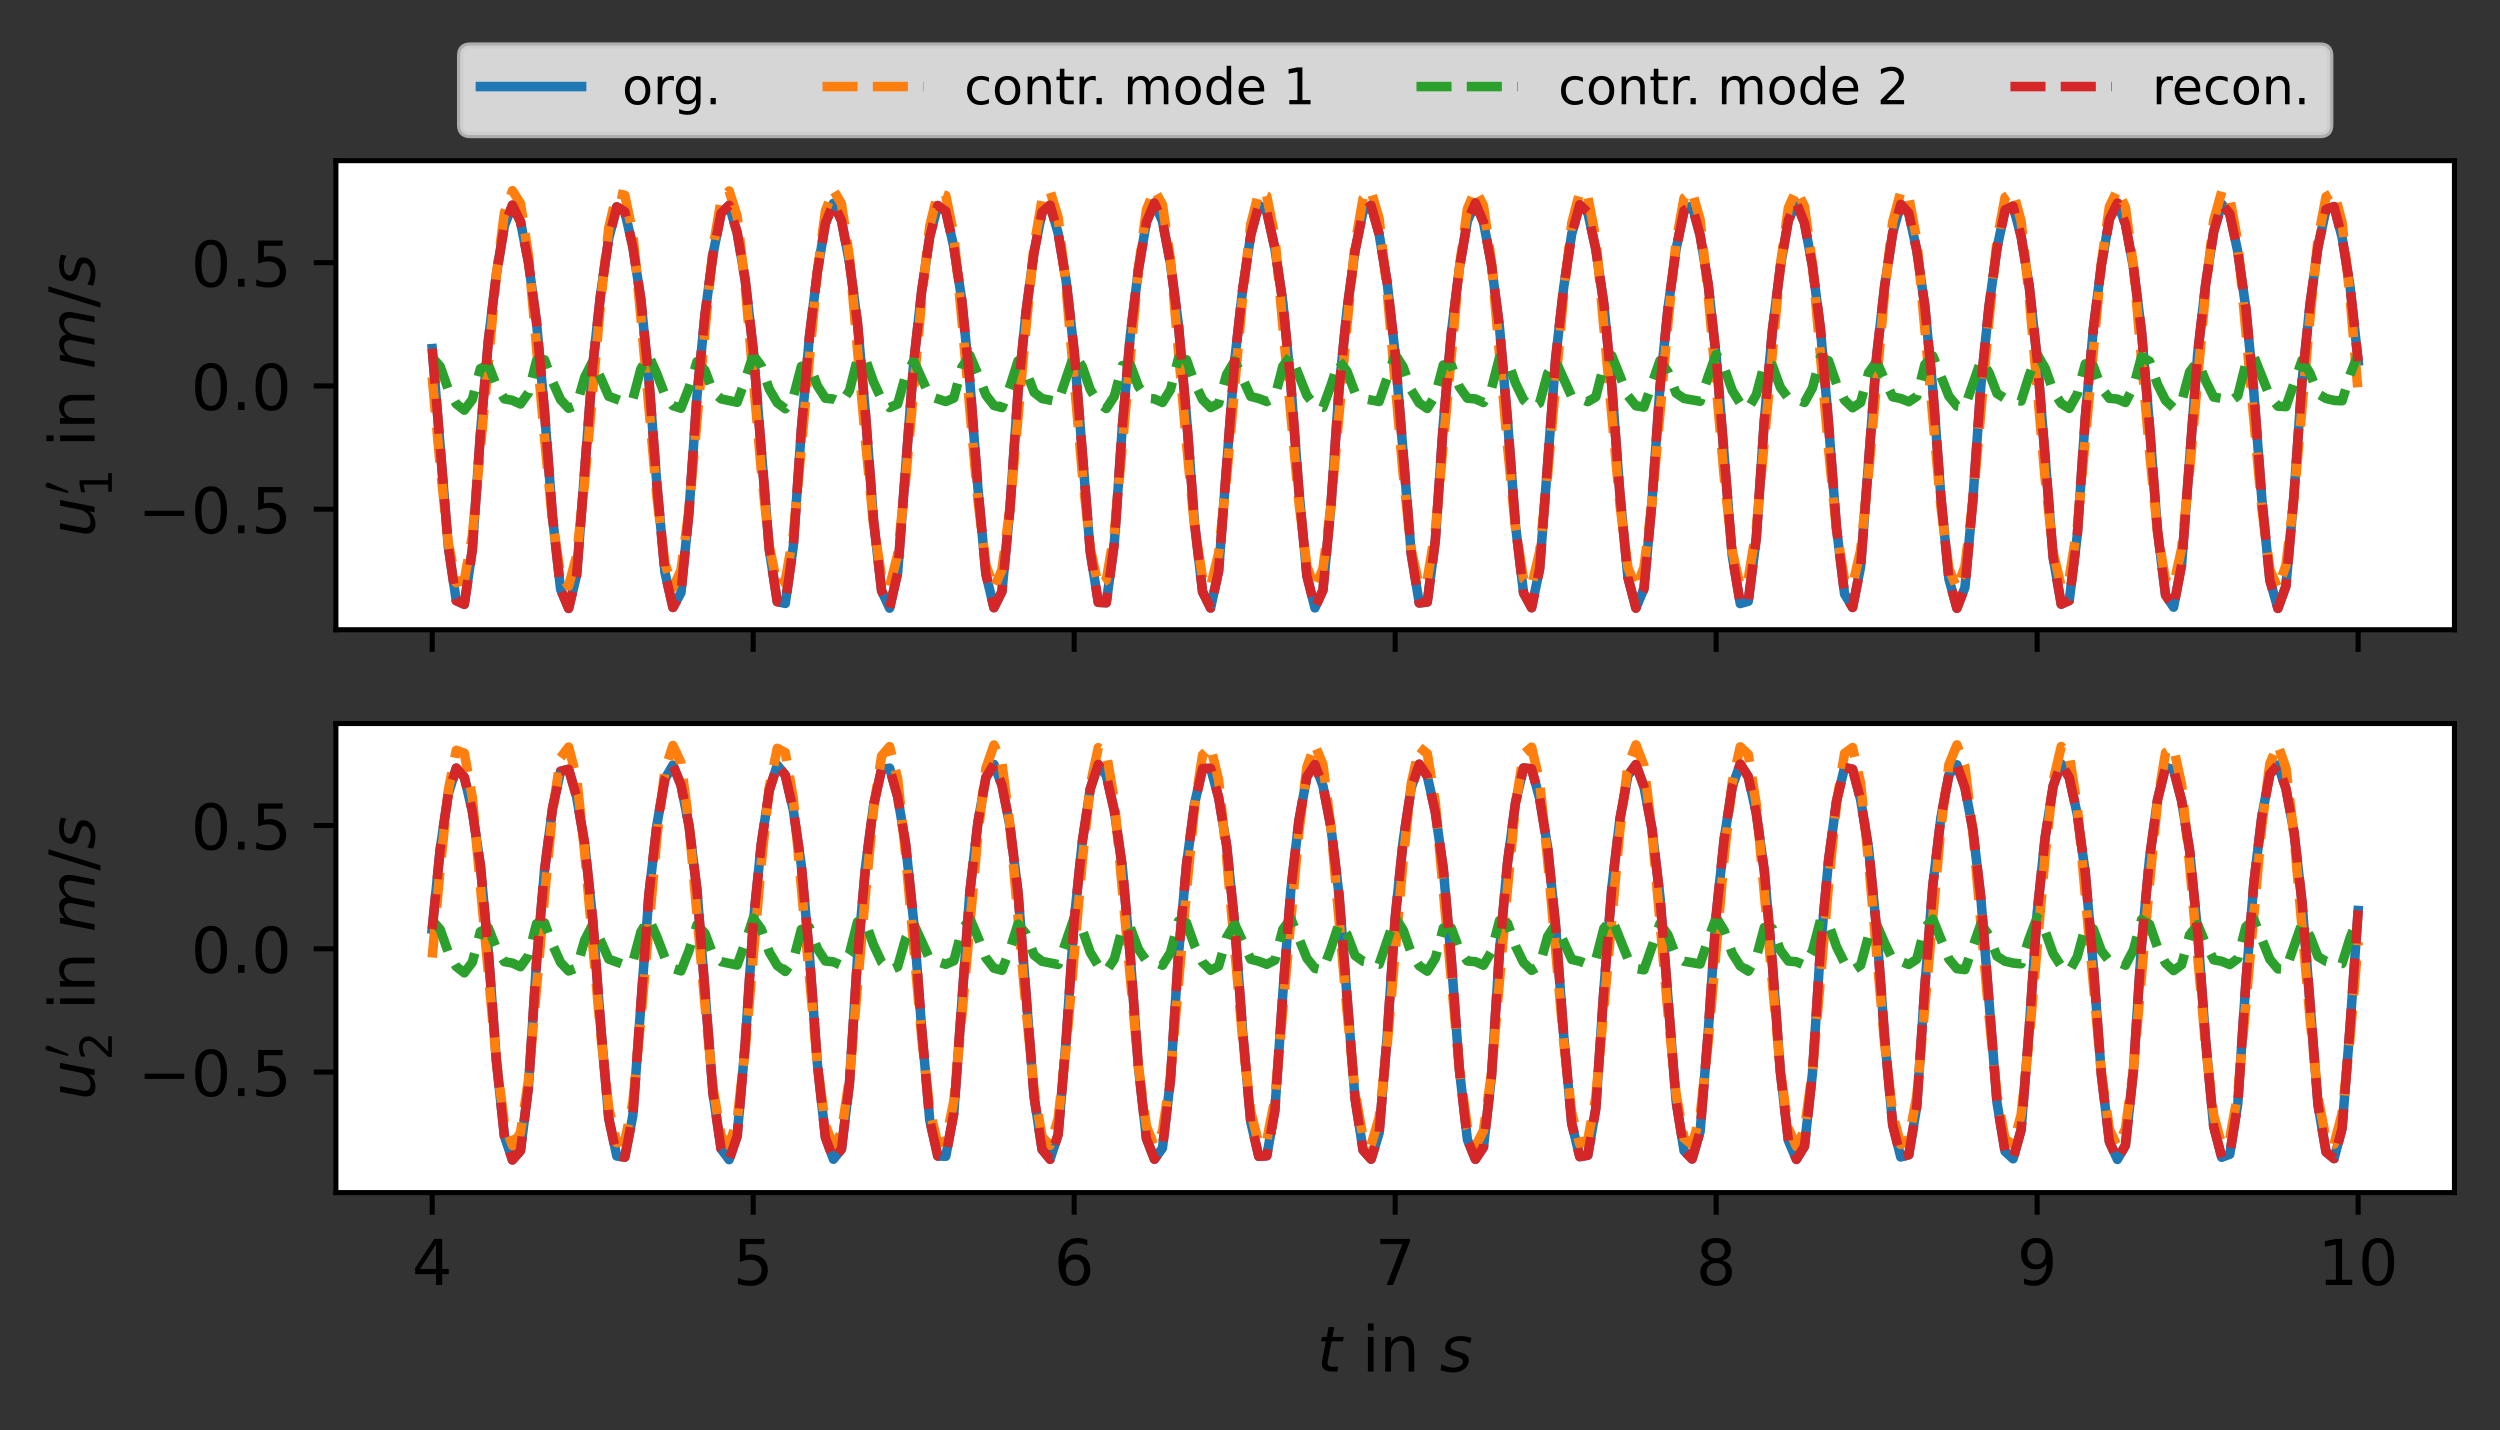 <?xml version="1.0" encoding="utf-8" standalone="no"?>
<!DOCTYPE svg PUBLIC "-//W3C//DTD SVG 1.1//EN"
  "http://www.w3.org/Graphics/SVG/1.1/DTD/svg11.dtd">
<!-- Created with matplotlib (https://matplotlib.org/) -->
<svg height="226.027pt" version="1.1" viewBox="0 0 395.083 226.027" width="395.083pt" xmlns="http://www.w3.org/2000/svg" xmlns:xlink="http://www.w3.org/1999/xlink">
 <rect x="0" y="0" width="395.083" height="226.027" fill="#333333" stroke="none"/>
 <defs>
  <style type="text/css">*{stroke-linecap:butt;stroke-linejoin:round;}</style>
 </defs>
 <g id="figure_1">
  <g id="patch_1">
   <path d="M -0 226.027 
L 395.083 226.027 
L 395.083 -0 
L -0 -0 
z
" style="fill:none;"/>
  </g>
  <g id="axes_1">
   <g id="patch_2">
    <path d="M 53.083 99.518 
L 387.883 99.518 
L 387.883 25.39 
L 53.083 25.39 
z
" style="fill:#ffffff;"/>
   </g>
   <g id="matplotlib.axis_1">
    <g id="xtick_1">
     <g id="line2d_1">
      <defs>
       <path d="M 0 0 
L 0 3.5 
" id="m8f784d7595" style="stroke:#000000;stroke-width:0.8;"/>
      </defs>
      <g>
       <use style="stroke:#000000;stroke-width:0.8;" x="68.301" xlink:href="#m8f784d7595" y="99.518"/>
      </g>
     </g>
    </g>
    <g id="xtick_2">
     <g id="line2d_2">
      <g>
       <use style="stroke:#000000;stroke-width:0.8;" x="119.028" xlink:href="#m8f784d7595" y="99.518"/>
      </g>
     </g>
    </g>
    <g id="xtick_3">
     <g id="line2d_3">
      <g>
       <use style="stroke:#000000;stroke-width:0.8;" x="169.756" xlink:href="#m8f784d7595" y="99.518"/>
      </g>
     </g>
    </g>
    <g id="xtick_4">
     <g id="line2d_4">
      <g>
       <use style="stroke:#000000;stroke-width:0.8;" x="220.483" xlink:href="#m8f784d7595" y="99.518"/>
      </g>
     </g>
    </g>
    <g id="xtick_5">
     <g id="line2d_5">
      <g>
       <use style="stroke:#000000;stroke-width:0.8;" x="271.21" xlink:href="#m8f784d7595" y="99.518"/>
      </g>
     </g>
    </g>
    <g id="xtick_6">
     <g id="line2d_6">
      <g>
       <use style="stroke:#000000;stroke-width:0.8;" x="321.937" xlink:href="#m8f784d7595" y="99.518"/>
      </g>
     </g>
    </g>
    <g id="xtick_7">
     <g id="line2d_7">
      <g>
       <use style="stroke:#000000;stroke-width:0.8;" x="372.665" xlink:href="#m8f784d7595" y="99.518"/>
      </g>
     </g>
    </g>
   </g>
   <g id="matplotlib.axis_2">
    <g id="ytick_1">
     <g id="line2d_8">
      <defs>
       <path d="M 0 0 
L -3.5 0 
" id="m7391a8ac95" style="stroke:#000000;stroke-width:0.8;"/>
      </defs>
      <g>
       <use style="stroke:#000000;stroke-width:0.8;" x="53.083" xlink:href="#m7391a8ac95" y="80.468"/>
      </g>
     </g>
     <g id="text_1">
      <!-- −0.5 -->
      <g transform="translate(21.8 84.268)scale(0.1 -0.1)">
       <defs>
        <path d="M 10.594 35.5 
L 73.188 35.5 
L 73.188 27.203 
L 10.594 27.203 
z
" id="DejaVuSans-8722"/>
        <path d="M 31.781 66.406 
Q 24.172 66.406 20.328 58.906 
Q 16.5 51.422 16.5 36.375 
Q 16.5 21.391 20.328 13.891 
Q 24.172 6.391 31.781 6.391 
Q 39.453 6.391 43.281 13.891 
Q 47.125 21.391 47.125 36.375 
Q 47.125 51.422 43.281 58.906 
Q 39.453 66.406 31.781 66.406 
z
M 31.781 74.219 
Q 44.047 74.219 50.516 64.516 
Q 56.984 54.828 56.984 36.375 
Q 56.984 17.969 50.516 8.266 
Q 44.047 -1.422 31.781 -1.422 
Q 19.531 -1.422 13.062 8.266 
Q 6.594 17.969 6.594 36.375 
Q 6.594 54.828 13.062 64.516 
Q 19.531 74.219 31.781 74.219 
z
" id="DejaVuSans-48"/>
        <path d="M 10.688 12.406 
L 21 12.406 
L 21 0 
L 10.688 0 
z
" id="DejaVuSans-46"/>
        <path d="M 10.797 72.906 
L 49.516 72.906 
L 49.516 64.594 
L 19.828 64.594 
L 19.828 46.734 
Q 21.969 47.469 24.109 47.828 
Q 26.266 48.188 28.422 48.188 
Q 40.625 48.188 47.75 41.5 
Q 54.891 34.812 54.891 23.391 
Q 54.891 11.625 47.562 5.094 
Q 40.234 -1.422 26.906 -1.422 
Q 22.312 -1.422 17.547 -0.641 
Q 12.797 0.141 7.719 1.703 
L 7.719 11.625 
Q 12.109 9.234 16.797 8.062 
Q 21.484 6.891 26.703 6.891 
Q 35.156 6.891 40.078 11.328 
Q 45.016 15.766 45.016 23.391 
Q 45.016 31 40.078 35.438 
Q 35.156 39.891 26.703 39.891 
Q 22.75 39.891 18.812 39.016 
Q 14.891 38.141 10.797 36.281 
z
" id="DejaVuSans-53"/>
       </defs>
       <use xlink:href="#DejaVuSans-8722"/>
       <use x="83.789" xlink:href="#DejaVuSans-48"/>
       <use x="147.412" xlink:href="#DejaVuSans-46"/>
       <use x="179.199" xlink:href="#DejaVuSans-53"/>
      </g>
     </g>
    </g>
    <g id="ytick_2">
     <g id="line2d_9">
      <g>
       <use style="stroke:#000000;stroke-width:0.8;" x="53.083" xlink:href="#m7391a8ac95" y="60.988"/>
      </g>
     </g>
     <g id="text_2">
      <!-- 0.0 -->
      <g transform="translate(30.18 64.787)scale(0.1 -0.1)">
       <use xlink:href="#DejaVuSans-48"/>
       <use x="63.623" xlink:href="#DejaVuSans-46"/>
       <use x="95.41" xlink:href="#DejaVuSans-48"/>
      </g>
     </g>
    </g>
    <g id="ytick_3">
     <g id="line2d_10">
      <g>
       <use style="stroke:#000000;stroke-width:0.8;" x="53.083" xlink:href="#m7391a8ac95" y="41.508"/>
      </g>
     </g>
     <g id="text_3">
      <!-- 0.5 -->
      <g transform="translate(30.18 45.307)scale(0.1 -0.1)">
       <use xlink:href="#DejaVuSans-48"/>
       <use x="63.623" xlink:href="#DejaVuSans-46"/>
       <use x="95.41" xlink:href="#DejaVuSans-53"/>
      </g>
     </g>
    </g>
    <g id="text_4">
     <!-- $u_1^\prime$ in $m/s$ -->
     <g transform="translate(15 84.904)rotate(-90)scale(0.1 -0.1)">
      <defs>
       <path d="M 6.688 21.688 
L 13.094 54.688 
L 22.125 54.688 
L 15.719 22.016 
Q 15.234 19.625 15.016 17.922 
Q 14.797 16.219 14.797 15.094 
Q 14.797 10.938 17.328 8.656 
Q 19.875 6.391 24.516 6.391 
Q 31.734 6.391 37 11.266 
Q 42.281 16.156 43.891 24.422 
L 49.906 54.688 
L 58.891 54.688 
L 48.297 0 
L 39.312 0 
L 41.109 8.594 
Q 37.312 3.812 32.062 1.188 
Q 26.812 -1.422 20.906 -1.422 
Q 13.719 -1.422 9.719 2.516 
Q 5.719 6.453 5.719 13.484 
Q 5.719 14.938 5.953 17.141 
Q 6.203 19.344 6.688 21.688 
z
" id="DejaVuSans-Oblique-117"/>
       <path d="M 3.516 5.422 
Q 2.875 5.609 2.875 6.391 
L 15.094 51.812 
Q 15.672 53.656 17.078 54.781 
Q 18.5 55.906 20.312 55.906 
Q 22.656 55.906 24.438 54.359 
Q 26.219 52.828 26.219 50.484 
Q 26.219 49.469 25.688 48.188 
L 7.625 4.984 
Q 7.281 4.297 6.688 4.297 
Q 6.156 4.297 5 4.781 
Q 3.859 5.281 3.516 5.422 
z
" id="Cmsy10-48"/>
       <path d="M 12.406 8.297 
L 28.516 8.297 
L 28.516 63.922 
L 10.984 60.406 
L 10.984 69.391 
L 28.422 72.906 
L 38.281 72.906 
L 38.281 8.297 
L 54.391 8.297 
L 54.391 0 
L 12.406 0 
z
" id="DejaVuSans-49"/>
       <path id="DejaVuSans-32"/>
       <path d="M 9.422 54.688 
L 18.406 54.688 
L 18.406 0 
L 9.422 0 
z
M 9.422 75.984 
L 18.406 75.984 
L 18.406 64.594 
L 9.422 64.594 
z
" id="DejaVuSans-105"/>
       <path d="M 54.891 33.016 
L 54.891 0 
L 45.906 0 
L 45.906 32.719 
Q 45.906 40.484 42.875 44.328 
Q 39.844 48.188 33.797 48.188 
Q 26.516 48.188 22.312 43.547 
Q 18.109 38.922 18.109 30.906 
L 18.109 0 
L 9.078 0 
L 9.078 54.688 
L 18.109 54.688 
L 18.109 46.188 
Q 21.344 51.125 25.703 53.562 
Q 30.078 56 35.797 56 
Q 45.219 56 50.047 50.172 
Q 54.891 44.344 54.891 33.016 
z
" id="DejaVuSans-110"/>
       <path d="M 89.797 33.016 
L 83.406 0 
L 74.422 0 
L 80.719 32.719 
Q 81.109 34.812 81.297 36.328 
Q 81.5 37.844 81.5 38.922 
Q 81.5 43.312 79.047 45.75 
Q 76.609 48.188 72.219 48.188 
Q 65.672 48.188 60.547 43.281 
Q 55.422 38.375 53.906 30.516 
L 47.906 0 
L 38.922 0 
L 45.312 32.719 
Q 45.703 34.516 45.891 36.047 
Q 46.094 37.594 46.094 38.812 
Q 46.094 43.266 43.656 45.719 
Q 41.219 48.188 36.922 48.188 
Q 30.281 48.188 25.141 43.281 
Q 20.016 38.375 18.5 30.516 
L 12.5 0 
L 3.516 0 
L 14.203 54.688 
L 23.188 54.688 
L 21.484 46.188 
Q 25.141 50.984 30.047 53.484 
Q 34.969 56 40.578 56 
Q 46.531 56 50.359 52.875 
Q 54.203 49.75 54.984 44.188 
Q 59.078 49.953 64.469 52.969 
Q 69.875 56 75.875 56 
Q 82.906 56 86.734 51.953 
Q 90.578 47.906 90.578 40.484 
Q 90.578 38.875 90.375 36.938 
Q 90.188 35.016 89.797 33.016 
z
" id="DejaVuSans-Oblique-109"/>
       <path d="M 25.391 72.906 
L 33.688 72.906 
L 8.297 -9.281 
L 0 -9.281 
z
" id="DejaVuSans-47"/>
       <path d="M 50 53.078 
L 48.297 44.578 
Q 44.734 46.531 40.766 47.5 
Q 36.812 48.484 32.625 48.484 
Q 25.531 48.484 21.453 46.062 
Q 17.391 43.656 17.391 39.5 
Q 17.391 34.672 26.859 32.078 
Q 27.594 31.891 27.938 31.781 
L 30.812 30.906 
Q 39.797 28.422 42.797 25.688 
Q 45.797 22.953 45.797 18.219 
Q 45.797 9.516 38.891 4.047 
Q 31.984 -1.422 20.797 -1.422 
Q 16.453 -1.422 11.672 -0.578 
Q 6.891 0.25 1.125 2 
L 2.875 11.281 
Q 7.812 8.734 12.594 7.422 
Q 17.391 6.109 21.781 6.109 
Q 28.375 6.109 32.5 8.938 
Q 36.625 11.766 36.625 16.109 
Q 36.625 20.797 25.781 23.688 
L 24.859 23.922 
L 21.781 24.703 
Q 14.938 26.516 11.766 29.469 
Q 8.594 32.422 8.594 37.016 
Q 8.594 45.75 15.156 50.875 
Q 21.734 56 33.016 56 
Q 37.453 56 41.672 55.266 
Q 45.906 54.547 50 53.078 
z
" id="DejaVuSans-Oblique-115"/>
      </defs>
      <use transform="translate(0 0.584)" xlink:href="#DejaVuSans-Oblique-117"/>
      <use transform="translate(67.845 38.866)scale(0.7)" xlink:href="#Cmsy10-48"/>
      <use transform="translate(63.379 -26.759)scale(0.7)" xlink:href="#DejaVuSans-49"/>
      <use transform="translate(110.649 0.584)" xlink:href="#DejaVuSans-32"/>
      <use transform="translate(142.437 0.584)" xlink:href="#DejaVuSans-105"/>
      <use transform="translate(170.22 0.584)" xlink:href="#DejaVuSans-110"/>
      <use transform="translate(233.599 0.584)" xlink:href="#DejaVuSans-32"/>
      <use transform="translate(265.386 0.584)" xlink:href="#DejaVuSans-Oblique-109"/>
      <use transform="translate(362.798 0.584)" xlink:href="#DejaVuSans-47"/>
      <use transform="translate(396.489 0.584)" xlink:href="#DejaVuSans-Oblique-115"/>
     </g>
    </g>
   </g>
   <g id="line2d_11">
    <path clip-path="url(#p8823ece78e)" d="M 68.301 55.088 
L 70.837 86.307 
L 72.106 94.931 
L 73.374 95.499 
L 74.642 86.844 
L 75.91 68.694 
L 77.178 53.82 
L 78.446 43.325 
L 79.715 35.664 
L 80.983 32.415 
L 82.251 35.011 
L 83.519 41.501 
L 84.787 50.935 
L 86.056 65.124 
L 87.324 81.794 
L 88.592 93.131 
L 89.86 96.148 
L 91.128 90.872 
L 93.665 57.847 
L 94.933 46.32 
L 96.201 37.681 
L 97.469 32.691 
L 98.737 33.438 
L 100.006 38.979 
L 101.274 47.34 
L 102.542 59.934 
L 103.81 76.608 
L 105.078 90.433 
L 106.346 95.994 
L 107.615 93.675 
L 108.883 80.883 
L 110.151 62.49 
L 111.419 49.631 
L 112.687 40.127 
L 113.956 33.686 
L 115.224 32.452 
L 116.492 36.755 
L 117.76 44.223 
L 119.028 55.23 
L 121.565 86.793 
L 122.833 95.081 
L 124.101 95.365 
L 125.369 86.308 
L 126.637 67.933 
L 127.906 53.287 
L 129.174 42.902 
L 130.442 35.289 
L 131.71 32.125 
L 132.978 34.857 
L 134.246 41.48 
L 135.515 51.095 
L 136.783 65.539 
L 138.051 82.276 
L 139.319 93.354 
L 140.587 96.108 
L 141.856 90.528 
L 144.392 57.359 
L 145.66 45.954 
L 146.928 37.38 
L 148.196 32.484 
L 149.465 33.373 
L 150.733 39.029 
L 152.001 47.514 
L 153.269 60.304 
L 154.537 77.088 
L 155.806 90.727 
L 157.074 96.032 
L 158.342 93.466 
L 159.61 80.324 
L 160.878 61.994 
L 162.146 49.283 
L 163.415 39.852 
L 164.683 33.501 
L 165.951 32.414 
L 167.219 36.84 
L 168.487 44.4 
L 169.756 55.561 
L 172.292 87.154 
L 173.56 95.191 
L 174.828 95.253 
L 176.096 85.874 
L 177.365 67.401 
L 178.633 52.933 
L 179.901 42.629 
L 181.169 35.097 
L 182.437 32.075 
L 183.706 34.949 
L 184.974 41.655 
L 186.242 51.39 
L 187.51 65.986 
L 188.778 82.693 
L 190.046 93.537 
L 191.315 96.078 
L 192.583 90.219 
L 195.119 56.98 
L 196.387 45.673 
L 197.656 37.171 
L 198.924 32.403 
L 200.192 33.449 
L 201.46 39.198 
L 202.728 47.774 
L 203.996 60.715 
L 205.265 77.542 
L 206.533 90.988 
L 207.801 96.066 
L 209.069 93.264 
L 210.337 79.811 
L 211.606 61.569 
L 212.874 48.985 
L 214.142 39.624 
L 215.41 33.38 
L 216.678 32.455 
L 217.946 36.997 
L 219.215 44.632 
L 220.483 55.928 
L 223.019 87.49 
L 224.287 95.291 
L 225.556 95.141 
L 226.824 85.449 
L 228.092 66.913 
L 229.36 52.61 
L 230.628 42.383 
L 231.896 34.939 
L 233.165 32.069 
L 234.433 35.084 
L 235.701 41.864 
L 236.969 51.71 
L 238.237 66.439 
L 239.506 83.096 
L 240.774 93.708 
L 242.042 96.042 
L 243.31 89.907 
L 245.846 56.622 
L 247.115 45.407 
L 248.383 36.98 
L 249.651 32.346 
L 250.919 33.551 
L 252.187 39.389 
L 253.456 48.052 
L 254.724 61.136 
L 255.992 77.991 
L 257.26 91.236 
L 258.528 96.097 
L 259.796 93.058 
L 261.065 79.301 
L 262.333 61.159 
L 263.601 48.697 
L 264.869 39.406 
L 266.137 33.274 
L 267.406 32.513 
L 268.674 37.167 
L 269.942 44.875 
L 271.21 56.304 
L 273.746 87.817 
L 275.015 95.384 
L 276.283 95.026 
L 277.551 85.021 
L 278.819 66.436 
L 280.087 52.294 
L 281.356 42.142 
L 282.624 34.788 
L 283.892 32.075 
L 285.16 35.229 
L 286.428 42.082 
L 287.696 52.038 
L 288.965 66.896 
L 290.233 83.492 
L 291.501 93.872 
L 292.769 95.998 
L 294.037 89.586 
L 296.574 56.271 
L 297.842 45.146 
L 299.11 36.794 
L 300.378 32.297 
L 301.646 33.66 
L 302.915 39.584 
L 304.183 48.336 
L 305.451 61.56 
L 306.719 78.435 
L 307.987 91.477 
L 309.256 96.122 
L 310.524 92.844 
L 311.792 78.789 
L 313.06 60.757 
L 314.328 48.413 
L 315.596 39.192 
L 316.865 33.173 
L 318.133 32.577 
L 319.401 37.341 
L 320.669 45.123 
L 321.937 56.684 
L 324.474 88.137 
L 325.742 95.473 
L 327.01 94.903 
L 328.278 84.584 
L 329.546 65.965 
L 330.815 51.982 
L 332.083 41.904 
L 333.351 34.642 
L 334.619 32.086 
L 335.887 35.377 
L 337.156 42.301 
L 338.424 52.37 
L 339.692 67.354 
L 340.96 83.883 
L 342.228 94.031 
L 343.496 95.952 
L 344.765 89.258 
L 347.301 55.924 
L 348.569 44.886 
L 349.837 36.611 
L 351.106 32.253 
L 352.374 33.774 
L 353.642 39.781 
L 354.91 48.623 
L 356.178 61.988 
L 357.446 78.877 
L 358.715 91.712 
L 359.983 96.141 
L 361.251 92.622 
L 362.519 78.273 
L 363.787 60.36 
L 365.056 48.13 
L 366.324 38.98 
L 367.592 33.076 
L 368.86 32.646 
L 370.128 37.518 
L 371.396 45.374 
L 372.665 57.068 
L 372.665 57.068 
" style="fill:none;stroke:#1f77b4;stroke-linecap:square;stroke-width:1.5;"/>
   </g>
   <g id="line2d_12">
    <path clip-path="url(#p8823ece78e)" d="M 68.301 59.618 
L 69.569 73.658 
L 70.837 85.764 
L 72.106 92.1 
L 73.374 91.662 
L 74.642 84.699 
L 77.178 57.146 
L 78.446 43.381 
L 79.715 33.613 
L 80.983 30.135 
L 82.251 32.153 
L 83.519 40.431 
L 86.056 69.25 
L 87.324 82.438 
L 88.592 90.955 
L 89.86 92.614 
L 91.128 87.811 
L 92.396 76.121 
L 94.933 47.581 
L 96.201 36.035 
L 97.469 30.581 
L 98.737 30.863 
L 100.006 36.88 
L 101.274 50.022 
L 103.81 78.525 
L 105.078 89.006 
L 106.346 92.864 
L 107.615 90.147 
L 108.883 80.598 
L 111.419 52.079 
L 112.687 39.166 
L 113.956 31.637 
L 115.224 30.174 
L 116.492 34.164 
L 117.76 45.145 
L 120.296 74.227 
L 121.565 86.289 
L 122.833 92.412 
L 124.101 91.755 
L 125.369 84.509 
L 129.174 42.924 
L 130.442 33.343 
L 131.71 30.046 
L 132.978 32.204 
L 134.246 40.738 
L 136.783 69.721 
L 138.051 82.887 
L 139.319 91.226 
L 140.587 92.681 
L 141.856 87.661 
L 143.124 75.741 
L 145.66 47.155 
L 146.928 35.743 
L 148.196 30.479 
L 149.465 30.9 
L 150.733 37.112 
L 152.001 50.459 
L 154.537 78.942 
L 155.806 89.281 
L 157.074 92.94 
L 158.342 90.035 
L 159.61 80.259 
L 162.146 51.671 
L 163.415 38.842 
L 164.683 31.501 
L 165.951 30.186 
L 167.219 34.337 
L 168.487 45.543 
L 171.024 74.629 
L 172.292 86.588 
L 173.56 92.519 
L 174.828 91.681 
L 176.096 84.229 
L 179.901 42.57 
L 181.169 33.16 
L 182.437 30.024 
L 183.706 32.327 
L 184.974 41.072 
L 187.51 70.116 
L 188.778 83.218 
L 190.046 91.377 
L 191.315 92.651 
L 192.583 87.444 
L 193.851 75.351 
L 196.387 46.78 
L 197.656 35.507 
L 198.924 30.415 
L 200.192 30.977 
L 201.46 37.376 
L 203.996 65.528 
L 205.265 79.299 
L 206.533 89.485 
L 207.801 92.955 
L 209.069 89.875 
L 210.337 79.903 
L 212.874 51.285 
L 214.142 38.553 
L 215.41 31.388 
L 216.678 30.216 
L 217.946 34.533 
L 219.215 45.941 
L 221.751 75.003 
L 223.019 86.847 
L 224.287 92.587 
L 225.556 91.576 
L 226.824 83.928 
L 230.628 42.236 
L 231.896 32.994 
L 233.165 30.014 
L 234.433 32.465 
L 235.701 41.416 
L 238.237 70.498 
L 239.506 83.525 
L 240.774 91.504 
L 242.042 92.599 
L 243.31 87.209 
L 244.578 74.961 
L 247.115 46.415 
L 248.383 35.283 
L 249.651 30.36 
L 250.919 31.066 
L 252.187 37.65 
L 255.992 79.643 
L 257.26 89.674 
L 258.528 92.958 
L 259.796 89.703 
L 261.065 79.54 
L 263.601 50.903 
L 264.869 38.273 
L 266.137 31.284 
L 267.406 30.258 
L 268.674 34.738 
L 269.942 46.342 
L 272.478 75.371 
L 273.746 87.095 
L 275.015 92.645 
L 276.283 91.462 
L 277.551 83.621 
L 281.356 41.908 
L 282.624 32.835 
L 283.892 30.009 
L 285.16 32.61 
L 286.428 41.767 
L 288.965 70.877 
L 290.233 83.825 
L 291.501 91.623 
L 292.769 92.539 
L 294.037 86.966 
L 295.306 74.569 
L 297.842 46.053 
L 299.11 35.066 
L 300.378 30.309 
L 301.646 31.158 
L 302.915 37.93 
L 306.719 79.984 
L 307.987 89.855 
L 309.256 92.954 
L 310.524 89.526 
L 311.792 79.174 
L 314.328 50.522 
L 315.596 37.999 
L 316.865 31.184 
L 318.133 30.304 
L 319.401 34.948 
L 320.669 46.745 
L 323.206 75.737 
L 324.474 87.337 
L 325.742 92.698 
L 327.01 91.343 
L 328.278 83.308 
L 332.083 41.585 
L 333.351 32.68 
L 334.619 30.009 
L 335.887 32.759 
L 337.156 42.122 
L 339.692 71.256 
L 340.96 84.121 
L 342.228 91.736 
L 343.496 92.475 
L 344.765 86.719 
L 346.033 74.175 
L 348.569 45.693 
L 349.837 34.854 
L 351.106 30.263 
L 352.374 31.255 
L 353.642 38.216 
L 357.446 80.321 
L 358.715 90.031 
L 359.983 92.944 
L 361.251 89.342 
L 362.519 78.805 
L 365.056 50.143 
L 366.324 37.729 
L 367.592 31.088 
L 368.86 30.353 
L 370.128 35.164 
L 371.396 47.15 
L 372.665 62.07 
L 372.665 62.07 
" style="fill:none;stroke:#ff7f0e;stroke-dasharray:5.55,2.4;stroke-dashoffset:0;stroke-width:1.5;"/>
   </g>
   <g id="line2d_13">
    <path clip-path="url(#p8823ece78e)" d="M 68.301 56.458 
L 69.569 57.92 
L 70.837 61.531 
L 72.106 63.819 
L 73.374 64.824 
L 74.642 63.134 
L 75.91 58.26 
L 77.178 57.661 
L 78.446 60.932 
L 79.715 63.039 
L 80.983 63.268 
L 82.251 63.846 
L 83.519 62.058 
L 84.787 56.993 
L 86.056 56.862 
L 87.324 60.345 
L 88.592 63.164 
L 89.86 64.523 
L 91.128 64.049 
L 92.396 59.613 
L 93.665 57.105 
L 94.933 59.727 
L 96.201 62.633 
L 98.737 63.563 
L 100.006 63.087 
L 101.274 58.306 
L 102.542 56.206 
L 103.81 59.071 
L 105.078 62.415 
L 106.346 64.118 
L 107.615 64.516 
L 108.883 61.274 
L 110.151 57.144 
L 111.419 58.54 
L 112.687 61.949 
L 113.956 63.037 
L 116.492 63.579 
L 117.76 60.066 
L 119.028 56.097 
L 120.296 57.834 
L 121.565 61.492 
L 122.833 63.656 
L 124.101 64.597 
L 125.369 62.787 
L 126.637 57.907 
L 127.906 57.577 
L 129.174 60.966 
L 130.442 62.934 
L 131.71 63.066 
L 132.978 63.641 
L 134.246 61.731 
L 135.515 56.694 
L 136.783 56.806 
L 138.051 60.377 
L 139.319 63.116 
L 140.587 64.414 
L 141.856 63.855 
L 143.124 59.327 
L 144.392 57.023 
L 146.928 62.625 
L 149.465 63.461 
L 150.733 62.905 
L 152.001 58.043 
L 153.269 56.153 
L 154.537 59.134 
L 155.806 62.435 
L 157.074 64.08 
L 158.342 64.419 
L 159.61 61.053 
L 160.878 57.043 
L 162.146 58.6 
L 163.415 61.997 
L 164.683 62.989 
L 167.219 63.491 
L 169.756 56.023 
L 171.024 57.901 
L 172.292 61.554 
L 173.56 63.66 
L 174.828 64.56 
L 176.096 62.633 
L 177.365 57.77 
L 178.633 57.619 
L 179.901 61.047 
L 181.169 62.925 
L 182.437 63.039 
L 183.706 63.61 
L 184.974 61.571 
L 186.242 56.578 
L 187.51 56.858 
L 188.778 60.464 
L 190.046 63.148 
L 191.315 64.415 
L 192.583 63.764 
L 193.851 59.166 
L 195.119 57.032 
L 197.656 62.652 
L 198.924 62.976 
L 200.192 63.46 
L 201.46 62.81 
L 202.728 57.885 
L 203.996 56.175 
L 206.533 62.49 
L 207.801 64.098 
L 209.069 64.377 
L 210.337 60.896 
L 211.606 57.004 
L 212.874 58.688 
L 214.142 62.059 
L 215.41 62.98 
L 217.946 63.452 
L 220.483 56 
L 221.751 57.994 
L 223.019 61.631 
L 224.287 63.692 
L 225.556 64.554 
L 226.824 62.509 
L 228.092 57.675 
L 229.36 57.684 
L 230.628 61.135 
L 231.896 62.933 
L 233.165 63.043 
L 234.433 63.607 
L 235.701 61.436 
L 236.969 56.496 
L 238.237 56.929 
L 239.506 60.559 
L 240.774 63.192 
L 242.042 64.431 
L 243.31 63.686 
L 244.578 59.027 
L 245.846 57.059 
L 248.383 62.685 
L 249.651 62.974 
L 250.919 63.473 
L 252.187 62.727 
L 253.456 57.748 
L 254.724 56.212 
L 257.26 62.55 
L 258.528 64.127 
L 259.796 64.343 
L 262.333 56.979 
L 263.601 58.782 
L 264.869 62.121 
L 266.137 62.978 
L 268.674 63.418 
L 269.942 59.522 
L 271.21 55.99 
L 272.478 58.092 
L 273.746 61.711 
L 275.015 63.727 
L 276.283 64.552 
L 277.551 62.388 
L 278.819 57.59 
L 280.087 57.755 
L 281.356 61.222 
L 282.624 62.942 
L 283.892 63.054 
L 285.16 63.607 
L 286.428 61.303 
L 287.696 56.425 
L 288.965 57.006 
L 290.233 60.655 
L 291.501 63.237 
L 292.769 64.448 
L 294.037 63.607 
L 295.306 58.894 
L 296.574 57.092 
L 297.842 60.081 
L 299.11 62.716 
L 300.378 62.976 
L 301.646 63.49 
L 302.915 62.642 
L 304.183 57.618 
L 305.451 56.255 
L 307.987 62.61 
L 309.256 64.156 
L 310.524 64.307 
L 313.06 56.961 
L 314.328 58.878 
L 315.596 62.181 
L 316.865 62.977 
L 318.133 63.26 
L 319.401 63.381 
L 320.669 59.366 
L 321.937 55.986 
L 323.206 58.192 
L 324.474 61.788 
L 325.742 63.763 
L 327.01 64.548 
L 328.278 62.264 
L 329.546 57.511 
L 330.815 57.828 
L 332.083 61.308 
L 333.351 62.95 
L 334.619 63.065 
L 335.887 63.606 
L 337.156 61.167 
L 338.424 56.36 
L 339.692 57.086 
L 340.96 60.75 
L 342.228 63.282 
L 343.496 64.465 
L 344.765 63.526 
L 346.033 58.764 
L 347.301 57.129 
L 348.569 60.181 
L 349.837 62.745 
L 351.106 62.978 
L 352.374 63.507 
L 353.642 62.553 
L 354.91 57.492 
L 356.178 56.301 
L 358.715 62.669 
L 359.983 64.185 
L 361.251 64.268 
L 363.787 56.947 
L 365.056 58.975 
L 366.324 62.239 
L 367.592 62.976 
L 368.86 63.281 
L 370.128 63.342 
L 371.396 59.211 
L 372.665 55.986 
L 372.665 55.986 
" style="fill:none;stroke:#2ca02c;stroke-dasharray:5.55,2.4;stroke-dashoffset:0;stroke-width:1.5;"/>
   </g>
   <g id="line2d_14">
    <path clip-path="url(#p8823ece78e)" d="M 68.301 55.088 
L 70.837 86.307 
L 72.106 94.931 
L 73.374 95.499 
L 74.642 86.844 
L 75.91 68.694 
L 77.178 53.82 
L 78.446 43.325 
L 79.715 35.664 
L 80.983 32.415 
L 82.251 35.011 
L 83.519 41.501 
L 84.787 50.935 
L 86.056 65.124 
L 87.324 81.794 
L 88.592 93.131 
L 89.86 96.148 
L 91.128 90.872 
L 93.665 57.847 
L 94.933 46.32 
L 96.201 37.681 
L 97.469 32.691 
L 98.737 33.438 
L 100.006 38.98 
L 101.274 47.34 
L 102.542 59.934 
L 103.81 76.608 
L 105.078 90.433 
L 106.346 95.994 
L 107.615 93.675 
L 108.883 80.883 
L 110.151 62.49 
L 111.419 49.631 
L 112.687 40.127 
L 113.956 33.686 
L 115.224 32.452 
L 116.492 36.755 
L 117.76 44.223 
L 119.028 55.23 
L 121.565 86.793 
L 122.833 95.081 
L 124.101 95.365 
L 125.369 86.308 
L 126.637 67.933 
L 127.906 53.287 
L 129.174 42.902 
L 130.442 35.289 
L 131.71 32.125 
L 132.978 34.857 
L 134.246 41.48 
L 135.515 51.095 
L 136.783 65.539 
L 138.051 82.276 
L 139.319 93.354 
L 140.587 96.108 
L 141.856 90.528 
L 144.392 57.359 
L 145.66 45.954 
L 146.928 37.38 
L 148.196 32.484 
L 149.465 33.373 
L 150.733 39.029 
L 152.001 47.514 
L 153.269 60.304 
L 154.537 77.088 
L 155.806 90.727 
L 157.074 96.032 
L 158.342 93.466 
L 159.61 80.324 
L 160.878 61.994 
L 162.146 49.283 
L 163.415 39.852 
L 164.683 33.501 
L 165.951 32.414 
L 167.219 36.84 
L 168.487 44.4 
L 169.756 55.561 
L 172.292 87.154 
L 173.56 95.191 
L 174.828 95.253 
L 176.096 85.874 
L 177.365 67.401 
L 178.633 52.933 
L 179.901 42.629 
L 181.169 35.097 
L 182.437 32.075 
L 183.706 34.949 
L 184.974 41.655 
L 186.242 51.39 
L 187.51 65.986 
L 188.778 82.693 
L 190.046 93.537 
L 191.315 96.078 
L 192.583 90.219 
L 195.119 56.98 
L 196.387 45.673 
L 197.656 37.171 
L 198.924 32.403 
L 200.192 33.449 
L 201.46 39.198 
L 202.728 47.774 
L 203.996 60.715 
L 205.265 77.542 
L 206.533 90.988 
L 207.801 96.066 
L 209.069 93.264 
L 210.337 79.811 
L 211.606 61.569 
L 212.874 48.985 
L 214.142 39.624 
L 215.41 33.38 
L 216.678 32.455 
L 217.946 36.997 
L 219.215 44.632 
L 220.483 55.928 
L 223.019 87.49 
L 224.287 95.291 
L 225.556 95.141 
L 226.824 85.449 
L 228.092 66.913 
L 229.36 52.61 
L 230.628 42.383 
L 231.896 34.939 
L 233.165 32.069 
L 234.433 35.084 
L 235.701 41.864 
L 236.969 51.71 
L 238.237 66.439 
L 239.506 83.096 
L 240.774 93.708 
L 242.042 96.042 
L 243.31 89.907 
L 245.846 56.622 
L 247.115 45.407 
L 248.383 36.98 
L 249.651 32.346 
L 250.919 33.551 
L 252.187 39.389 
L 253.456 48.052 
L 254.724 61.136 
L 255.992 77.991 
L 257.26 91.236 
L 258.528 96.097 
L 259.796 93.058 
L 261.065 79.301 
L 262.333 61.159 
L 263.601 48.697 
L 264.869 39.406 
L 266.137 33.274 
L 267.406 32.513 
L 268.674 37.167 
L 269.942 44.875 
L 271.21 56.304 
L 273.746 87.817 
L 275.015 95.384 
L 276.283 95.026 
L 277.551 85.021 
L 278.819 66.436 
L 280.087 52.294 
L 281.356 42.142 
L 282.624 34.788 
L 283.892 32.075 
L 285.16 35.229 
L 286.428 42.082 
L 287.696 52.038 
L 288.965 66.896 
L 290.233 83.492 
L 291.501 93.872 
L 292.769 95.998 
L 294.037 89.586 
L 296.574 56.271 
L 297.842 45.146 
L 299.11 36.794 
L 300.378 32.297 
L 301.646 33.66 
L 302.915 39.584 
L 304.183 48.336 
L 305.451 61.56 
L 306.719 78.435 
L 307.987 91.477 
L 309.256 96.122 
L 310.524 92.844 
L 311.792 78.789 
L 313.06 60.757 
L 314.328 48.413 
L 315.596 39.192 
L 316.865 33.173 
L 318.133 32.577 
L 319.401 37.341 
L 320.669 45.123 
L 321.937 56.684 
L 324.474 88.137 
L 325.742 95.473 
L 327.01 94.903 
L 328.278 84.584 
L 329.546 65.965 
L 330.815 51.982 
L 332.083 41.904 
L 333.351 34.642 
L 334.619 32.086 
L 335.887 35.377 
L 337.156 42.301 
L 338.424 52.37 
L 339.692 67.354 
L 340.96 83.883 
L 342.228 94.031 
L 343.496 95.952 
L 344.765 89.258 
L 347.301 55.924 
L 348.569 44.886 
L 349.837 36.611 
L 351.106 32.253 
L 352.374 33.774 
L 353.642 39.781 
L 354.91 48.623 
L 356.178 61.988 
L 357.446 78.877 
L 358.715 91.712 
L 359.983 96.141 
L 361.251 92.622 
L 362.519 78.273 
L 363.787 60.36 
L 365.056 48.13 
L 366.324 38.98 
L 367.592 33.076 
L 368.86 32.646 
L 370.128 37.518 
L 371.396 45.374 
L 372.665 57.068 
L 372.665 57.068 
" style="fill:none;stroke:#d62728;stroke-dasharray:5.55,2.4;stroke-dashoffset:0;stroke-width:1.5;"/>
   </g>
   <g id="patch_3">
    <path d="M 53.083 99.518 
L 53.083 25.39 
" style="fill:none;stroke:#000000;stroke-linecap:square;stroke-linejoin:miter;stroke-width:0.8;"/>
   </g>
   <g id="patch_4">
    <path d="M 387.883 99.518 
L 387.883 25.39 
" style="fill:none;stroke:#000000;stroke-linecap:square;stroke-linejoin:miter;stroke-width:0.8;"/>
   </g>
   <g id="patch_5">
    <path d="M 53.083 99.518 
L 387.883 99.518 
" style="fill:none;stroke:#000000;stroke-linecap:square;stroke-linejoin:miter;stroke-width:0.8;"/>
   </g>
   <g id="patch_6">
    <path d="M 53.083 25.39 
L 387.883 25.39 
" style="fill:none;stroke:#000000;stroke-linecap:square;stroke-linejoin:miter;stroke-width:0.8;"/>
   </g>
   <g id="legend_1">
    <g id="patch_7">
     <path d="M 74.317 21.343 
L 366.649 21.343 
Q 368.249 21.343 368.249 19.742 
L 368.249 8.8 
Q 368.249 7.2 366.649 7.2 
L 74.317 7.2 
Q 72.717 7.2 72.717 8.8 
L 72.717 19.742 
Q 72.717 21.343 74.317 21.343 
z
" style="fill:#ffffff;opacity:0.8;stroke:#cccccc;stroke-linejoin:miter;"/>
    </g>
    <g id="line2d_15">
     <path d="M 75.917 13.679 
L 91.917 13.679 
" style="fill:none;stroke:#1f77b4;stroke-linecap:square;stroke-width:1.5;"/>
    </g>
    <g id="line2d_16"/>
    <g id="text_5">
     <!-- org. -->
     <g transform="translate(98.317 16.479)scale(0.08 -0.08)">
      <defs>
       <path d="M 30.609 48.391 
Q 23.391 48.391 19.188 42.75 
Q 14.984 37.109 14.984 27.297 
Q 14.984 17.484 19.156 11.844 
Q 23.344 6.203 30.609 6.203 
Q 37.797 6.203 41.984 11.859 
Q 46.188 17.531 46.188 27.297 
Q 46.188 37.016 41.984 42.703 
Q 37.797 48.391 30.609 48.391 
z
M 30.609 56 
Q 42.328 56 49.016 48.375 
Q 55.719 40.766 55.719 27.297 
Q 55.719 13.875 49.016 6.219 
Q 42.328 -1.422 30.609 -1.422 
Q 18.844 -1.422 12.172 6.219 
Q 5.516 13.875 5.516 27.297 
Q 5.516 40.766 12.172 48.375 
Q 18.844 56 30.609 56 
z
" id="DejaVuSans-111"/>
       <path d="M 41.109 46.297 
Q 39.594 47.172 37.812 47.578 
Q 36.031 48 33.891 48 
Q 26.266 48 22.188 43.047 
Q 18.109 38.094 18.109 28.812 
L 18.109 0 
L 9.078 0 
L 9.078 54.688 
L 18.109 54.688 
L 18.109 46.188 
Q 20.953 51.172 25.484 53.578 
Q 30.031 56 36.531 56 
Q 37.453 56 38.578 55.875 
Q 39.703 55.766 41.062 55.516 
z
" id="DejaVuSans-114"/>
       <path d="M 45.406 27.984 
Q 45.406 37.75 41.375 43.109 
Q 37.359 48.484 30.078 48.484 
Q 22.859 48.484 18.828 43.109 
Q 14.797 37.75 14.797 27.984 
Q 14.797 18.266 18.828 12.891 
Q 22.859 7.516 30.078 7.516 
Q 37.359 7.516 41.375 12.891 
Q 45.406 18.266 45.406 27.984 
z
M 54.391 6.781 
Q 54.391 -7.172 48.188 -13.984 
Q 42 -20.797 29.203 -20.797 
Q 24.469 -20.797 20.266 -20.094 
Q 16.062 -19.391 12.109 -17.922 
L 12.109 -9.188 
Q 16.062 -11.328 19.922 -12.344 
Q 23.781 -13.375 27.781 -13.375 
Q 36.625 -13.375 41.016 -8.766 
Q 45.406 -4.156 45.406 5.172 
L 45.406 9.625 
Q 42.625 4.781 38.281 2.391 
Q 33.938 0 27.875 0 
Q 17.828 0 11.672 7.656 
Q 5.516 15.328 5.516 27.984 
Q 5.516 40.672 11.672 48.328 
Q 17.828 56 27.875 56 
Q 33.938 56 38.281 53.609 
Q 42.625 51.219 45.406 46.391 
L 45.406 54.688 
L 54.391 54.688 
z
" id="DejaVuSans-103"/>
      </defs>
      <use xlink:href="#DejaVuSans-111"/>
      <use x="61.182" xlink:href="#DejaVuSans-114"/>
      <use x="100.545" xlink:href="#DejaVuSans-103"/>
      <use x="164.021" xlink:href="#DejaVuSans-46"/>
     </g>
    </g>
    <g id="line2d_17">
     <path d="M 129.982 13.679 
L 145.982 13.679 
" style="fill:none;stroke:#ff7f0e;stroke-dasharray:5.55,2.4;stroke-dashoffset:0;stroke-width:1.5;"/>
    </g>
    <g id="line2d_18"/>
    <g id="text_6">
     <!-- contr. mode 1 -->
     <g transform="translate(152.382 16.479)scale(0.08 -0.08)">
      <defs>
       <path d="M 48.781 52.594 
L 48.781 44.188 
Q 44.969 46.297 41.141 47.344 
Q 37.312 48.391 33.406 48.391 
Q 24.656 48.391 19.812 42.844 
Q 14.984 37.312 14.984 27.297 
Q 14.984 17.281 19.812 11.734 
Q 24.656 6.203 33.406 6.203 
Q 37.312 6.203 41.141 7.25 
Q 44.969 8.297 48.781 10.406 
L 48.781 2.094 
Q 45.016 0.344 40.984 -0.531 
Q 36.969 -1.422 32.422 -1.422 
Q 20.062 -1.422 12.781 6.344 
Q 5.516 14.109 5.516 27.297 
Q 5.516 40.672 12.859 48.328 
Q 20.219 56 33.016 56 
Q 37.156 56 41.109 55.141 
Q 45.062 54.297 48.781 52.594 
z
" id="DejaVuSans-99"/>
       <path d="M 18.312 70.219 
L 18.312 54.688 
L 36.812 54.688 
L 36.812 47.703 
L 18.312 47.703 
L 18.312 18.016 
Q 18.312 11.328 20.141 9.422 
Q 21.969 7.516 27.594 7.516 
L 36.812 7.516 
L 36.812 0 
L 27.594 0 
Q 17.188 0 13.234 3.875 
Q 9.281 7.766 9.281 18.016 
L 9.281 47.703 
L 2.688 47.703 
L 2.688 54.688 
L 9.281 54.688 
L 9.281 70.219 
z
" id="DejaVuSans-116"/>
       <path d="M 52 44.188 
Q 55.375 50.25 60.062 53.125 
Q 64.75 56 71.094 56 
Q 79.641 56 84.281 50.016 
Q 88.922 44.047 88.922 33.016 
L 88.922 0 
L 79.891 0 
L 79.891 32.719 
Q 79.891 40.578 77.094 44.375 
Q 74.312 48.188 68.609 48.188 
Q 61.625 48.188 57.562 43.547 
Q 53.516 38.922 53.516 30.906 
L 53.516 0 
L 44.484 0 
L 44.484 32.719 
Q 44.484 40.625 41.703 44.406 
Q 38.922 48.188 33.109 48.188 
Q 26.219 48.188 22.156 43.531 
Q 18.109 38.875 18.109 30.906 
L 18.109 0 
L 9.078 0 
L 9.078 54.688 
L 18.109 54.688 
L 18.109 46.188 
Q 21.188 51.219 25.484 53.609 
Q 29.781 56 35.688 56 
Q 41.656 56 45.828 52.969 
Q 50 49.953 52 44.188 
z
" id="DejaVuSans-109"/>
       <path d="M 45.406 46.391 
L 45.406 75.984 
L 54.391 75.984 
L 54.391 0 
L 45.406 0 
L 45.406 8.203 
Q 42.578 3.328 38.25 0.953 
Q 33.938 -1.422 27.875 -1.422 
Q 17.969 -1.422 11.734 6.484 
Q 5.516 14.406 5.516 27.297 
Q 5.516 40.188 11.734 48.094 
Q 17.969 56 27.875 56 
Q 33.938 56 38.25 53.625 
Q 42.578 51.266 45.406 46.391 
z
M 14.797 27.297 
Q 14.797 17.391 18.875 11.75 
Q 22.953 6.109 30.078 6.109 
Q 37.203 6.109 41.297 11.75 
Q 45.406 17.391 45.406 27.297 
Q 45.406 37.203 41.297 42.844 
Q 37.203 48.484 30.078 48.484 
Q 22.953 48.484 18.875 42.844 
Q 14.797 37.203 14.797 27.297 
z
" id="DejaVuSans-100"/>
       <path d="M 56.203 29.594 
L 56.203 25.203 
L 14.891 25.203 
Q 15.484 15.922 20.484 11.062 
Q 25.484 6.203 34.422 6.203 
Q 39.594 6.203 44.453 7.469 
Q 49.312 8.734 54.109 11.281 
L 54.109 2.781 
Q 49.266 0.734 44.188 -0.344 
Q 39.109 -1.422 33.891 -1.422 
Q 20.797 -1.422 13.156 6.188 
Q 5.516 13.812 5.516 26.812 
Q 5.516 40.234 12.766 48.109 
Q 20.016 56 32.328 56 
Q 43.359 56 49.781 48.891 
Q 56.203 41.797 56.203 29.594 
z
M 47.219 32.234 
Q 47.125 39.594 43.094 43.984 
Q 39.062 48.391 32.422 48.391 
Q 24.906 48.391 20.391 44.141 
Q 15.875 39.891 15.188 32.172 
z
" id="DejaVuSans-101"/>
      </defs>
      <use xlink:href="#DejaVuSans-99"/>
      <use x="54.98" xlink:href="#DejaVuSans-111"/>
      <use x="116.162" xlink:href="#DejaVuSans-110"/>
      <use x="179.541" xlink:href="#DejaVuSans-116"/>
      <use x="218.75" xlink:href="#DejaVuSans-114"/>
      <use x="250.738" xlink:href="#DejaVuSans-46"/>
      <use x="282.525" xlink:href="#DejaVuSans-32"/>
      <use x="314.312" xlink:href="#DejaVuSans-109"/>
      <use x="411.725" xlink:href="#DejaVuSans-111"/>
      <use x="472.906" xlink:href="#DejaVuSans-100"/>
      <use x="536.383" xlink:href="#DejaVuSans-101"/>
      <use x="597.906" xlink:href="#DejaVuSans-32"/>
      <use x="629.693" xlink:href="#DejaVuSans-49"/>
     </g>
    </g>
    <g id="line2d_19">
     <path d="M 223.847 13.679 
L 239.847 13.679 
" style="fill:none;stroke:#2ca02c;stroke-dasharray:5.55,2.4;stroke-dashoffset:0;stroke-width:1.5;"/>
    </g>
    <g id="line2d_20"/>
    <g id="text_7">
     <!-- contr. mode 2 -->
     <g transform="translate(246.247 16.479)scale(0.08 -0.08)">
      <defs>
       <path d="M 19.188 8.297 
L 53.609 8.297 
L 53.609 0 
L 7.328 0 
L 7.328 8.297 
Q 12.938 14.109 22.625 23.891 
Q 32.328 33.688 34.812 36.531 
Q 39.547 41.844 41.422 45.531 
Q 43.312 49.219 43.312 52.781 
Q 43.312 58.594 39.234 62.25 
Q 35.156 65.922 28.609 65.922 
Q 23.969 65.922 18.812 64.312 
Q 13.672 62.703 7.812 59.422 
L 7.812 69.391 
Q 13.766 71.781 18.938 73 
Q 24.125 74.219 28.422 74.219 
Q 39.75 74.219 46.484 68.547 
Q 53.219 62.891 53.219 53.422 
Q 53.219 48.922 51.531 44.891 
Q 49.859 40.875 45.406 35.406 
Q 44.188 33.984 37.641 27.219 
Q 31.109 20.453 19.188 8.297 
z
" id="DejaVuSans-50"/>
      </defs>
      <use xlink:href="#DejaVuSans-99"/>
      <use x="54.98" xlink:href="#DejaVuSans-111"/>
      <use x="116.162" xlink:href="#DejaVuSans-110"/>
      <use x="179.541" xlink:href="#DejaVuSans-116"/>
      <use x="218.75" xlink:href="#DejaVuSans-114"/>
      <use x="250.738" xlink:href="#DejaVuSans-46"/>
      <use x="282.525" xlink:href="#DejaVuSans-32"/>
      <use x="314.312" xlink:href="#DejaVuSans-109"/>
      <use x="411.725" xlink:href="#DejaVuSans-111"/>
      <use x="472.906" xlink:href="#DejaVuSans-100"/>
      <use x="536.383" xlink:href="#DejaVuSans-101"/>
      <use x="597.906" xlink:href="#DejaVuSans-32"/>
      <use x="629.693" xlink:href="#DejaVuSans-50"/>
     </g>
    </g>
    <g id="line2d_21">
     <path d="M 317.712 13.679 
L 333.712 13.679 
" style="fill:none;stroke:#d62728;stroke-dasharray:5.55,2.4;stroke-dashoffset:0;stroke-width:1.5;"/>
    </g>
    <g id="line2d_22"/>
    <g id="text_8">
     <!-- recon. -->
     <g transform="translate(340.112 16.479)scale(0.08 -0.08)">
      <use xlink:href="#DejaVuSans-114"/>
      <use x="38.863" xlink:href="#DejaVuSans-101"/>
      <use x="100.387" xlink:href="#DejaVuSans-99"/>
      <use x="155.367" xlink:href="#DejaVuSans-111"/>
      <use x="216.549" xlink:href="#DejaVuSans-110"/>
      <use x="279.928" xlink:href="#DejaVuSans-46"/>
     </g>
    </g>
   </g>
  </g>
  <g id="axes_2">
   <g id="patch_8">
    <path d="M 53.083 188.47 
L 387.883 188.47 
L 387.883 114.343 
L 53.083 114.343 
z
" style="fill:#ffffff;"/>
   </g>
   <g id="matplotlib.axis_3">
    <g id="xtick_8">
     <g id="line2d_23">
      <g>
       <use style="stroke:#000000;stroke-width:0.8;" x="68.301" xlink:href="#m8f784d7595" y="188.47"/>
      </g>
     </g>
     <g id="text_9">
      <!-- 4 -->
      <g transform="translate(65.12 203.069)scale(0.1 -0.1)">
       <defs>
        <path d="M 37.797 64.312 
L 12.891 25.391 
L 37.797 25.391 
z
M 35.203 72.906 
L 47.609 72.906 
L 47.609 25.391 
L 58.016 25.391 
L 58.016 17.188 
L 47.609 17.188 
L 47.609 0 
L 37.797 0 
L 37.797 17.188 
L 4.891 17.188 
L 4.891 26.703 
z
" id="DejaVuSans-52"/>
       </defs>
       <use xlink:href="#DejaVuSans-52"/>
      </g>
     </g>
    </g>
    <g id="xtick_9">
     <g id="line2d_24">
      <g>
       <use style="stroke:#000000;stroke-width:0.8;" x="119.028" xlink:href="#m8f784d7595" y="188.47"/>
      </g>
     </g>
     <g id="text_10">
      <!-- 5 -->
      <g transform="translate(115.847 203.069)scale(0.1 -0.1)">
       <use xlink:href="#DejaVuSans-53"/>
      </g>
     </g>
    </g>
    <g id="xtick_10">
     <g id="line2d_25">
      <g>
       <use style="stroke:#000000;stroke-width:0.8;" x="169.756" xlink:href="#m8f784d7595" y="188.47"/>
      </g>
     </g>
     <g id="text_11">
      <!-- 6 -->
      <g transform="translate(166.574 203.069)scale(0.1 -0.1)">
       <defs>
        <path d="M 33.016 40.375 
Q 26.375 40.375 22.484 35.828 
Q 18.609 31.297 18.609 23.391 
Q 18.609 15.531 22.484 10.953 
Q 26.375 6.391 33.016 6.391 
Q 39.656 6.391 43.531 10.953 
Q 47.406 15.531 47.406 23.391 
Q 47.406 31.297 43.531 35.828 
Q 39.656 40.375 33.016 40.375 
z
M 52.594 71.297 
L 52.594 62.312 
Q 48.875 64.062 45.094 64.984 
Q 41.312 65.922 37.594 65.922 
Q 27.828 65.922 22.672 59.328 
Q 17.531 52.734 16.797 39.406 
Q 19.672 43.656 24.016 45.922 
Q 28.375 48.188 33.594 48.188 
Q 44.578 48.188 50.953 41.516 
Q 57.328 34.859 57.328 23.391 
Q 57.328 12.156 50.688 5.359 
Q 44.047 -1.422 33.016 -1.422 
Q 20.359 -1.422 13.672 8.266 
Q 6.984 17.969 6.984 36.375 
Q 6.984 53.656 15.188 63.938 
Q 23.391 74.219 37.203 74.219 
Q 40.922 74.219 44.703 73.484 
Q 48.484 72.75 52.594 71.297 
z
" id="DejaVuSans-54"/>
       </defs>
       <use xlink:href="#DejaVuSans-54"/>
      </g>
     </g>
    </g>
    <g id="xtick_11">
     <g id="line2d_26">
      <g>
       <use style="stroke:#000000;stroke-width:0.8;" x="220.483" xlink:href="#m8f784d7595" y="188.47"/>
      </g>
     </g>
     <g id="text_12">
      <!-- 7 -->
      <g transform="translate(217.302 203.069)scale(0.1 -0.1)">
       <defs>
        <path d="M 8.203 72.906 
L 55.078 72.906 
L 55.078 68.703 
L 28.609 0 
L 18.312 0 
L 43.219 64.594 
L 8.203 64.594 
z
" id="DejaVuSans-55"/>
       </defs>
       <use xlink:href="#DejaVuSans-55"/>
      </g>
     </g>
    </g>
    <g id="xtick_12">
     <g id="line2d_27">
      <g>
       <use style="stroke:#000000;stroke-width:0.8;" x="271.21" xlink:href="#m8f784d7595" y="188.47"/>
      </g>
     </g>
     <g id="text_13">
      <!-- 8 -->
      <g transform="translate(268.029 203.069)scale(0.1 -0.1)">
       <defs>
        <path d="M 31.781 34.625 
Q 24.75 34.625 20.719 30.859 
Q 16.703 27.094 16.703 20.516 
Q 16.703 13.922 20.719 10.156 
Q 24.75 6.391 31.781 6.391 
Q 38.812 6.391 42.859 10.172 
Q 46.922 13.969 46.922 20.516 
Q 46.922 27.094 42.891 30.859 
Q 38.875 34.625 31.781 34.625 
z
M 21.922 38.812 
Q 15.578 40.375 12.031 44.719 
Q 8.5 49.078 8.5 55.328 
Q 8.5 64.062 14.719 69.141 
Q 20.953 74.219 31.781 74.219 
Q 42.672 74.219 48.875 69.141 
Q 55.078 64.062 55.078 55.328 
Q 55.078 49.078 51.531 44.719 
Q 48 40.375 41.703 38.812 
Q 48.828 37.156 52.797 32.312 
Q 56.781 27.484 56.781 20.516 
Q 56.781 9.906 50.312 4.234 
Q 43.844 -1.422 31.781 -1.422 
Q 19.734 -1.422 13.25 4.234 
Q 6.781 9.906 6.781 20.516 
Q 6.781 27.484 10.781 32.312 
Q 14.797 37.156 21.922 38.812 
z
M 18.312 54.391 
Q 18.312 48.734 21.844 45.562 
Q 25.391 42.391 31.781 42.391 
Q 38.141 42.391 41.719 45.562 
Q 45.312 48.734 45.312 54.391 
Q 45.312 60.062 41.719 63.234 
Q 38.141 66.406 31.781 66.406 
Q 25.391 66.406 21.844 63.234 
Q 18.312 60.062 18.312 54.391 
z
" id="DejaVuSans-56"/>
       </defs>
       <use xlink:href="#DejaVuSans-56"/>
      </g>
     </g>
    </g>
    <g id="xtick_13">
     <g id="line2d_28">
      <g>
       <use style="stroke:#000000;stroke-width:0.8;" x="321.937" xlink:href="#m8f784d7595" y="188.47"/>
      </g>
     </g>
     <g id="text_14">
      <!-- 9 -->
      <g transform="translate(318.756 203.069)scale(0.1 -0.1)">
       <defs>
        <path d="M 10.984 1.516 
L 10.984 10.5 
Q 14.703 8.734 18.5 7.812 
Q 22.312 6.891 25.984 6.891 
Q 35.75 6.891 40.891 13.453 
Q 46.047 20.016 46.781 33.406 
Q 43.953 29.203 39.594 26.953 
Q 35.25 24.703 29.984 24.703 
Q 19.047 24.703 12.672 31.312 
Q 6.297 37.938 6.297 49.422 
Q 6.297 60.641 12.938 67.422 
Q 19.578 74.219 30.609 74.219 
Q 43.266 74.219 49.922 64.516 
Q 56.594 54.828 56.594 36.375 
Q 56.594 19.141 48.406 8.859 
Q 40.234 -1.422 26.422 -1.422 
Q 22.703 -1.422 18.891 -0.688 
Q 15.094 0.047 10.984 1.516 
z
M 30.609 32.422 
Q 37.25 32.422 41.125 36.953 
Q 45.016 41.5 45.016 49.422 
Q 45.016 57.281 41.125 61.844 
Q 37.25 66.406 30.609 66.406 
Q 23.969 66.406 20.094 61.844 
Q 16.219 57.281 16.219 49.422 
Q 16.219 41.5 20.094 36.953 
Q 23.969 32.422 30.609 32.422 
z
" id="DejaVuSans-57"/>
       </defs>
       <use xlink:href="#DejaVuSans-57"/>
      </g>
     </g>
    </g>
    <g id="xtick_14">
     <g id="line2d_29">
      <g>
       <use style="stroke:#000000;stroke-width:0.8;" x="372.665" xlink:href="#m8f784d7595" y="188.47"/>
      </g>
     </g>
     <g id="text_15">
      <!-- 10 -->
      <g transform="translate(366.302 203.069)scale(0.1 -0.1)">
       <use xlink:href="#DejaVuSans-49"/>
       <use x="63.623" xlink:href="#DejaVuSans-48"/>
      </g>
     </g>
    </g>
    <g id="text_16">
     <!-- $t$ in $s$ -->
     <g transform="translate(208.133 216.747)scale(0.1 -0.1)">
      <defs>
       <path d="M 42.281 54.688 
L 40.922 47.703 
L 23 47.703 
L 17.188 18.016 
Q 16.891 16.359 16.75 15.234 
Q 16.609 14.109 16.609 13.484 
Q 16.609 10.359 18.484 8.938 
Q 20.359 7.516 24.516 7.516 
L 33.594 7.516 
L 32.078 0 
L 23.484 0 
Q 15.484 0 11.547 3.125 
Q 7.625 6.25 7.625 12.594 
Q 7.625 13.719 7.766 15.062 
Q 7.906 16.406 8.203 18.016 
L 14.016 47.703 
L 6.391 47.703 
L 7.812 54.688 
L 15.281 54.688 
L 18.312 70.219 
L 27.297 70.219 
L 24.312 54.688 
z
" id="DejaVuSans-Oblique-116"/>
      </defs>
      <use transform="translate(0 0.016)" xlink:href="#DejaVuSans-Oblique-116"/>
      <use transform="translate(39.209 0.016)" xlink:href="#DejaVuSans-32"/>
      <use transform="translate(70.996 0.016)" xlink:href="#DejaVuSans-105"/>
      <use transform="translate(98.779 0.016)" xlink:href="#DejaVuSans-110"/>
      <use transform="translate(162.158 0.016)" xlink:href="#DejaVuSans-32"/>
      <use transform="translate(193.945 0.016)" xlink:href="#DejaVuSans-Oblique-115"/>
     </g>
    </g>
   </g>
   <g id="matplotlib.axis_4">
    <g id="ytick_4">
     <g id="line2d_30">
      <g>
       <use style="stroke:#000000;stroke-width:0.8;" x="53.083" xlink:href="#m7391a8ac95" y="169.421"/>
      </g>
     </g>
     <g id="text_17">
      <!-- −0.5 -->
      <g transform="translate(21.8 173.22)scale(0.1 -0.1)">
       <use xlink:href="#DejaVuSans-8722"/>
       <use x="83.789" xlink:href="#DejaVuSans-48"/>
       <use x="147.412" xlink:href="#DejaVuSans-46"/>
       <use x="179.199" xlink:href="#DejaVuSans-53"/>
      </g>
     </g>
    </g>
    <g id="ytick_5">
     <g id="line2d_31">
      <g>
       <use style="stroke:#000000;stroke-width:0.8;" x="53.083" xlink:href="#m7391a8ac95" y="149.941"/>
      </g>
     </g>
     <g id="text_18">
      <!-- 0.0 -->
      <g transform="translate(30.18 153.74)scale(0.1 -0.1)">
       <use xlink:href="#DejaVuSans-48"/>
       <use x="63.623" xlink:href="#DejaVuSans-46"/>
       <use x="95.41" xlink:href="#DejaVuSans-48"/>
      </g>
     </g>
    </g>
    <g id="ytick_6">
     <g id="line2d_32">
      <g>
       <use style="stroke:#000000;stroke-width:0.8;" x="53.083" xlink:href="#m7391a8ac95" y="130.46"/>
      </g>
     </g>
     <g id="text_19">
      <!-- 0.5 -->
      <g transform="translate(30.18 134.26)scale(0.1 -0.1)">
       <use xlink:href="#DejaVuSans-48"/>
       <use x="63.623" xlink:href="#DejaVuSans-46"/>
       <use x="95.41" xlink:href="#DejaVuSans-53"/>
      </g>
     </g>
    </g>
    <g id="text_20">
     <!-- $u_2^\prime$ in $m/s$ -->
     <g transform="translate(15 173.857)rotate(-90)scale(0.1 -0.1)">
      <use transform="translate(0 0.584)" xlink:href="#DejaVuSans-Oblique-117"/>
      <use transform="translate(67.845 38.866)scale(0.7)" xlink:href="#Cmsy10-48"/>
      <use transform="translate(63.379 -26.759)scale(0.7)" xlink:href="#DejaVuSans-50"/>
      <use transform="translate(110.649 0.584)" xlink:href="#DejaVuSans-32"/>
      <use transform="translate(142.437 0.584)" xlink:href="#DejaVuSans-105"/>
      <use transform="translate(170.22 0.584)" xlink:href="#DejaVuSans-110"/>
      <use transform="translate(233.599 0.584)" xlink:href="#DejaVuSans-32"/>
      <use transform="translate(265.386 0.584)" xlink:href="#DejaVuSans-Oblique-109"/>
      <use transform="translate(362.798 0.584)" xlink:href="#DejaVuSans-47"/>
      <use transform="translate(396.489 0.584)" xlink:href="#DejaVuSans-Oblique-115"/>
     </g>
    </g>
   </g>
   <g id="line2d_33">
    <path clip-path="url(#p12d7279287)" d="M 68.301 146.827 
L 69.569 134.126 
L 70.837 125.504 
L 72.106 121.385 
L 73.374 122.824 
L 74.642 128.167 
L 75.91 136.718 
L 77.178 150.513 
L 78.446 167.635 
L 79.715 179.571 
L 80.983 183.305 
L 82.251 181.844 
L 83.519 171.724 
L 84.787 152.084 
L 86.056 137.519 
L 87.324 127.679 
L 88.592 121.89 
L 89.86 121.566 
L 91.128 125.937 
L 92.396 133.321 
L 93.665 145.34 
L 94.933 162.205 
L 96.201 176.727 
L 97.469 182.686 
L 98.737 182.864 
L 100.006 176.326 
L 102.542 141.439 
L 103.81 130.36 
L 105.078 123.111 
L 106.346 120.912 
L 107.615 124.045 
L 108.883 130.456 
L 110.151 140.739 
L 112.687 172.893 
L 113.956 181.562 
L 115.224 183.263 
L 116.492 179.552 
L 117.76 164.997 
L 119.028 145.963 
L 120.296 133.467 
L 121.565 124.935 
L 122.833 120.909 
L 124.101 122.505 
L 125.369 128.014 
L 126.637 136.777 
L 127.906 150.881 
L 129.174 168.129 
L 130.442 179.739 
L 131.71 183.195 
L 132.978 181.589 
L 134.246 171.092 
L 135.515 151.326 
L 136.783 136.989 
L 138.051 127.258 
L 139.319 121.569 
L 140.587 121.39 
L 141.856 125.896 
L 143.124 133.422 
L 144.392 145.67 
L 145.66 162.693 
L 146.928 177.013 
L 148.196 182.685 
L 149.465 182.725 
L 150.733 175.911 
L 153.269 140.96 
L 154.537 130.002 
L 155.806 122.854 
L 157.074 120.797 
L 158.342 124.062 
L 159.61 130.579 
L 160.878 141.036 
L 163.415 173.267 
L 164.683 181.651 
L 165.951 183.202 
L 167.219 179.29 
L 168.487 164.377 
L 169.756 145.481 
L 171.024 133.127 
L 172.292 124.694 
L 173.56 120.806 
L 174.828 122.543 
L 176.096 128.144 
L 177.365 137.04 
L 178.633 151.323 
L 179.901 168.566 
L 181.169 179.916 
L 182.437 183.189 
L 183.706 181.435 
L 184.974 170.596 
L 186.242 150.796 
L 187.51 136.642 
L 188.778 127.012 
L 190.046 121.448 
L 191.315 121.421 
L 192.583 126.025 
L 193.851 133.654 
L 195.119 146.069 
L 196.387 163.165 
L 197.656 177.279 
L 198.924 182.733 
L 200.192 182.646 
L 201.46 175.552 
L 202.728 157.056 
L 203.996 140.59 
L 205.265 129.739 
L 206.533 122.703 
L 207.801 120.8 
L 209.069 124.182 
L 210.337 130.782 
L 211.606 141.386 
L 214.142 173.619 
L 215.41 181.756 
L 216.678 183.183 
L 217.946 179.054 
L 219.215 163.811 
L 220.483 145.066 
L 221.751 132.842 
L 223.019 124.511 
L 224.287 120.768 
L 225.556 122.643 
L 226.824 128.324 
L 228.092 137.341 
L 229.36 151.778 
L 230.628 168.989 
L 231.896 180.09 
L 233.165 183.204 
L 234.433 181.293 
L 235.701 170.115 
L 236.969 150.31 
L 238.237 136.328 
L 239.506 126.797 
L 240.774 121.364 
L 242.042 121.489 
L 243.31 126.184 
L 244.578 133.91 
L 245.846 146.484 
L 247.115 163.633 
L 248.383 177.536 
L 249.651 182.787 
L 250.919 182.57 
L 252.187 175.192 
L 253.456 156.502 
L 254.724 140.24 
L 255.992 129.495 
L 257.26 122.573 
L 258.528 120.827 
L 259.796 124.321 
L 261.065 131.002 
L 262.333 141.75 
L 264.869 173.963 
L 266.137 181.859 
L 267.406 183.156 
L 268.674 178.814 
L 269.942 163.251 
L 271.21 144.667 
L 272.478 132.568 
L 273.746 124.34 
L 275.015 120.745 
L 276.283 122.756 
L 277.551 128.513 
L 278.819 137.653 
L 280.087 152.238 
L 281.356 169.406 
L 282.624 180.26 
L 283.892 183.219 
L 285.16 181.147 
L 286.428 169.63 
L 287.696 149.837 
L 288.965 136.022 
L 290.233 126.589 
L 291.501 121.289 
L 292.769 121.567 
L 294.037 126.351 
L 295.306 134.173 
L 296.574 146.904 
L 297.842 164.097 
L 299.11 177.786 
L 300.378 182.839 
L 301.646 182.493 
L 302.915 174.826 
L 304.183 155.955 
L 305.451 139.897 
L 306.719 129.256 
L 307.987 122.45 
L 309.256 120.86 
L 310.524 124.465 
L 311.792 131.225 
L 313.06 142.119 
L 315.596 174.299 
L 316.865 181.959 
L 318.133 183.126 
L 319.401 178.566 
L 320.669 162.69 
L 321.937 144.275 
L 323.206 132.299 
L 324.474 124.173 
L 325.742 120.727 
L 327.01 122.872 
L 328.278 128.706 
L 329.546 137.968 
L 330.815 152.7 
L 332.083 169.818 
L 333.351 180.423 
L 334.619 183.23 
L 335.887 180.994 
L 337.156 169.137 
L 338.424 149.372 
L 339.692 135.719 
L 340.96 126.385 
L 342.228 121.22 
L 343.496 121.649 
L 344.765 126.519 
L 346.033 134.441 
L 347.301 147.328 
L 348.569 164.558 
L 349.837 178.03 
L 351.106 182.888 
L 352.374 182.413 
L 353.642 174.449 
L 354.91 155.414 
L 356.178 139.557 
L 357.446 129.019 
L 358.715 122.331 
L 359.983 120.898 
L 361.251 124.611 
L 362.519 131.452 
L 363.787 142.493 
L 366.324 174.628 
L 367.592 182.055 
L 368.86 183.098 
L 370.128 178.309 
L 371.396 162.128 
L 372.665 143.888 
L 372.665 143.888 
" style="fill:none;stroke:#1f77b4;stroke-linecap:square;stroke-width:1.5;"/>
   </g>
   <g id="line2d_34">
    <path clip-path="url(#p12d7279287)" d="M 68.301 151.322 
L 69.569 137.169 
L 70.837 124.965 
L 72.106 118.577 
L 73.374 119.018 
L 74.642 126.038 
L 77.178 153.813 
L 78.446 167.69 
L 79.715 177.537 
L 80.983 181.044 
L 82.251 179.009 
L 83.519 170.663 
L 86.056 141.611 
L 87.324 128.317 
L 88.592 119.731 
L 89.86 118.06 
L 91.128 122.901 
L 92.396 134.685 
L 94.933 163.456 
L 96.201 175.095 
L 97.469 180.593 
L 98.737 180.309 
L 100.006 174.243 
L 101.274 160.996 
L 103.81 132.262 
L 105.078 121.696 
L 106.346 117.807 
L 107.615 120.546 
L 108.883 130.173 
L 111.419 158.921 
L 112.687 171.939 
L 113.956 179.529 
L 115.224 181.004 
L 116.492 176.981 
L 117.76 165.912 
L 120.296 136.595 
L 121.565 124.435 
L 122.833 118.262 
L 124.101 118.925 
L 125.369 126.229 
L 129.174 168.151 
L 130.442 177.809 
L 131.71 181.133 
L 132.978 178.957 
L 134.246 170.355 
L 136.783 141.137 
L 138.051 127.864 
L 139.319 119.458 
L 140.587 117.991 
L 141.856 123.052 
L 143.124 135.069 
L 145.66 163.885 
L 146.928 175.39 
L 148.196 180.696 
L 149.465 180.272 
L 150.733 174.009 
L 152.001 160.555 
L 154.537 131.842 
L 155.806 121.419 
L 157.074 117.73 
L 158.342 120.659 
L 159.61 130.514 
L 162.146 159.333 
L 163.415 172.265 
L 164.683 179.667 
L 165.951 180.992 
L 167.219 176.807 
L 168.487 165.511 
L 171.024 136.189 
L 172.292 124.133 
L 173.56 118.155 
L 174.828 119 
L 176.096 126.512 
L 179.901 168.507 
L 181.169 177.994 
L 182.437 181.155 
L 183.706 178.834 
L 184.974 170.017 
L 187.51 140.739 
L 188.778 127.531 
L 190.046 119.306 
L 191.315 118.022 
L 192.583 123.271 
L 193.851 135.461 
L 196.387 164.264 
L 197.656 175.628 
L 198.924 180.761 
L 200.192 180.194 
L 201.46 173.744 
L 203.996 145.364 
L 205.265 131.482 
L 206.533 121.213 
L 207.801 117.715 
L 209.069 120.82 
L 210.337 130.873 
L 212.874 159.722 
L 214.142 172.557 
L 215.41 179.78 
L 216.678 180.962 
L 217.946 176.61 
L 219.215 165.11 
L 221.751 135.812 
L 223.019 123.873 
L 224.287 118.086 
L 225.556 119.106 
L 226.824 126.815 
L 230.628 168.844 
L 231.896 178.161 
L 233.165 181.165 
L 234.433 178.694 
L 235.701 169.671 
L 238.237 140.354 
L 239.506 127.222 
L 240.774 119.178 
L 242.042 118.074 
L 243.31 123.508 
L 244.578 135.855 
L 247.115 164.632 
L 248.383 175.853 
L 249.651 180.817 
L 250.919 180.105 
L 252.187 173.467 
L 255.992 131.135 
L 257.26 121.023 
L 258.528 117.712 
L 259.796 120.993 
L 261.065 131.239 
L 263.601 160.107 
L 264.869 172.839 
L 266.137 179.885 
L 267.406 180.919 
L 268.674 176.403 
L 269.942 164.706 
L 272.478 135.441 
L 273.746 123.623 
L 275.015 118.028 
L 276.283 119.22 
L 277.551 127.124 
L 281.356 169.175 
L 282.624 178.322 
L 283.892 181.17 
L 285.16 178.548 
L 286.428 169.317 
L 288.965 139.971 
L 290.233 126.919 
L 291.501 119.058 
L 292.769 118.135 
L 294.037 123.752 
L 295.306 136.25 
L 297.842 164.997 
L 299.11 176.072 
L 300.378 180.868 
L 301.646 180.011 
L 302.915 173.185 
L 306.719 130.792 
L 307.987 120.841 
L 309.256 117.717 
L 310.524 121.172 
L 311.792 131.607 
L 314.328 160.491 
L 315.596 173.116 
L 316.865 179.986 
L 318.133 180.872 
L 319.401 176.191 
L 320.669 164.299 
L 323.206 135.073 
L 324.474 123.379 
L 325.742 117.975 
L 327.01 119.341 
L 328.278 127.44 
L 332.083 169.501 
L 333.351 178.477 
L 334.619 181.17 
L 335.887 178.398 
L 337.156 168.959 
L 339.692 139.59 
L 340.96 126.621 
L 342.228 118.944 
L 343.496 118.2 
L 344.765 124.001 
L 346.033 136.647 
L 348.569 165.359 
L 349.837 176.286 
L 351.106 180.914 
L 352.374 179.914 
L 353.642 172.897 
L 357.446 130.452 
L 358.715 120.663 
L 359.983 117.726 
L 361.251 121.357 
L 362.519 131.98 
L 365.056 160.873 
L 366.324 173.388 
L 367.592 180.083 
L 368.86 180.824 
L 370.128 175.974 
L 371.396 163.89 
L 372.665 148.85 
L 372.665 148.85 
" style="fill:none;stroke:#ff7f0e;stroke-dasharray:5.55,2.4;stroke-dashoffset:0;stroke-width:1.5;"/>
   </g>
   <g id="line2d_35">
    <path clip-path="url(#p12d7279287)" d="M 68.301 145.447 
L 69.569 146.898 
L 70.837 150.48 
L 72.106 152.749 
L 73.374 153.746 
L 74.642 152.069 
L 75.91 147.235 
L 77.178 146.641 
L 78.446 149.886 
L 79.715 151.975 
L 80.983 152.203 
L 82.251 152.776 
L 83.519 151.002 
L 84.787 145.977 
L 86.056 145.848 
L 87.324 149.302 
L 88.592 152.099 
L 89.86 153.447 
L 91.128 152.977 
L 92.396 148.576 
L 93.665 146.089 
L 94.933 148.69 
L 96.201 151.573 
L 98.737 152.496 
L 100.006 152.023 
L 101.274 147.28 
L 102.542 145.197 
L 103.81 148.039 
L 105.078 151.356 
L 106.346 153.045 
L 107.615 153.44 
L 108.883 150.224 
L 110.151 146.128 
L 111.419 147.512 
L 112.687 150.894 
L 113.956 151.974 
L 116.492 152.511 
L 117.76 149.026 
L 119.028 145.089 
L 120.296 146.812 
L 121.565 150.441 
L 122.833 152.588 
L 124.101 153.521 
L 125.369 151.725 
L 126.637 146.884 
L 127.906 146.557 
L 129.174 149.919 
L 130.442 151.871 
L 131.71 152.002 
L 132.978 152.573 
L 134.246 150.677 
L 135.515 145.682 
L 136.783 145.792 
L 138.051 149.334 
L 139.319 152.052 
L 140.587 153.34 
L 141.856 152.784 
L 143.124 148.294 
L 144.392 146.008 
L 146.928 151.564 
L 149.465 152.394 
L 150.733 151.842 
L 152.001 147.019 
L 153.269 145.145 
L 154.537 148.101 
L 155.806 151.376 
L 157.074 153.008 
L 158.342 153.344 
L 159.61 150.005 
L 160.878 146.027 
L 162.146 147.572 
L 163.415 150.942 
L 164.683 151.925 
L 167.219 152.424 
L 169.756 145.015 
L 171.024 146.879 
L 172.292 150.502 
L 173.56 152.591 
L 174.828 153.484 
L 176.096 151.573 
L 177.365 146.749 
L 178.633 146.599 
L 179.901 149.999 
L 181.169 151.863 
L 182.437 151.975 
L 183.706 152.542 
L 184.974 150.519 
L 186.242 145.566 
L 187.51 145.844 
L 188.778 149.421 
L 190.046 152.083 
L 191.315 153.34 
L 192.583 152.694 
L 193.851 148.133 
L 195.119 146.017 
L 197.656 151.592 
L 198.924 151.913 
L 200.192 152.393 
L 201.46 151.749 
L 202.728 146.863 
L 203.996 145.166 
L 206.533 151.431 
L 207.801 153.026 
L 209.069 153.303 
L 210.337 149.85 
L 211.606 145.988 
L 212.874 147.66 
L 214.142 151.003 
L 215.41 151.917 
L 217.946 152.385 
L 220.483 144.993 
L 221.751 146.971 
L 223.019 150.579 
L 224.287 152.623 
L 225.556 153.478 
L 226.824 151.45 
L 228.092 146.654 
L 229.36 146.663 
L 230.628 150.086 
L 231.896 151.87 
L 233.165 151.98 
L 234.433 152.539 
L 235.701 150.385 
L 236.969 145.485 
L 238.237 145.915 
L 239.506 149.515 
L 240.774 152.127 
L 242.042 153.356 
L 243.31 152.617 
L 244.578 147.995 
L 245.846 146.043 
L 248.383 151.624 
L 249.651 151.911 
L 250.919 152.406 
L 252.187 151.665 
L 253.456 146.727 
L 254.724 145.203 
L 257.26 151.491 
L 258.528 153.055 
L 259.796 153.269 
L 262.333 145.964 
L 263.601 147.753 
L 264.869 151.065 
L 266.137 151.915 
L 268.674 152.351 
L 269.942 148.486 
L 271.21 144.983 
L 272.478 147.068 
L 273.746 150.658 
L 275.015 152.658 
L 276.283 153.476 
L 277.551 151.329 
L 278.819 146.57 
L 280.087 146.733 
L 281.356 150.173 
L 282.624 151.879 
L 283.892 151.99 
L 285.16 152.539 
L 286.428 150.253 
L 287.696 145.414 
L 288.965 145.991 
L 290.233 149.611 
L 291.501 152.172 
L 292.769 153.373 
L 294.037 152.539 
L 295.306 147.863 
L 296.574 146.076 
L 297.842 149.041 
L 299.11 151.655 
L 300.378 151.912 
L 301.646 152.422 
L 302.915 151.581 
L 304.183 146.598 
L 305.451 145.245 
L 307.987 151.55 
L 309.256 153.084 
L 310.524 153.233 
L 313.06 145.946 
L 314.328 147.848 
L 315.596 151.124 
L 316.865 151.914 
L 318.133 152.195 
L 319.401 152.315 
L 320.669 148.332 
L 321.937 144.978 
L 323.206 147.167 
L 324.474 150.735 
L 325.742 152.694 
L 327.01 153.472 
L 328.278 151.206 
L 329.546 146.491 
L 330.815 146.807 
L 332.083 150.258 
L 333.351 151.887 
L 334.619 152.001 
L 335.887 152.537 
L 337.156 150.118 
L 338.424 145.35 
L 339.692 146.07 
L 340.96 149.705 
L 342.228 152.217 
L 343.496 153.39 
L 344.765 152.459 
L 346.033 147.735 
L 347.301 146.113 
L 348.569 149.14 
L 349.837 151.684 
L 351.106 151.915 
L 352.374 152.439 
L 353.642 151.493 
L 354.91 146.473 
L 356.178 145.291 
L 358.715 151.608 
L 359.983 153.112 
L 361.251 153.194 
L 363.787 145.933 
L 365.056 147.944 
L 366.324 151.181 
L 367.592 151.913 
L 368.86 152.215 
L 370.128 152.276 
L 371.396 148.178 
L 372.665 144.979 
L 372.665 144.979 
" style="fill:none;stroke:#2ca02c;stroke-dasharray:5.55,2.4;stroke-dashoffset:0;stroke-width:1.5;"/>
   </g>
   <g id="line2d_36">
    <path clip-path="url(#p12d7279287)" d="M 68.301 146.827 
L 69.569 134.126 
L 70.837 125.504 
L 72.106 121.385 
L 73.374 122.824 
L 74.642 128.167 
L 75.91 136.718 
L 77.178 150.513 
L 78.446 167.635 
L 79.715 179.571 
L 80.983 183.305 
L 82.251 181.844 
L 83.519 171.724 
L 84.787 152.084 
L 86.056 137.519 
L 87.324 127.679 
L 88.592 121.89 
L 89.86 121.566 
L 91.128 125.937 
L 92.396 133.321 
L 93.665 145.34 
L 94.933 162.205 
L 96.201 176.727 
L 97.469 182.686 
L 98.737 182.864 
L 100.006 176.326 
L 102.542 141.439 
L 103.81 130.36 
L 105.078 123.111 
L 106.346 120.912 
L 107.615 124.045 
L 108.883 130.456 
L 110.151 140.739 
L 112.687 172.893 
L 113.956 181.562 
L 115.224 183.263 
L 116.492 179.552 
L 117.76 164.997 
L 119.028 145.963 
L 120.296 133.467 
L 121.565 124.935 
L 122.833 120.909 
L 124.101 122.505 
L 125.369 128.014 
L 126.637 136.777 
L 127.906 150.881 
L 129.174 168.129 
L 130.442 179.739 
L 131.71 183.195 
L 132.978 181.589 
L 134.246 171.092 
L 135.515 151.326 
L 136.783 136.989 
L 138.051 127.258 
L 139.319 121.569 
L 140.587 121.39 
L 141.856 125.896 
L 143.124 133.422 
L 144.392 145.67 
L 145.66 162.693 
L 146.928 177.013 
L 148.196 182.685 
L 149.465 182.725 
L 150.733 175.911 
L 153.269 140.96 
L 154.537 130.002 
L 155.806 122.854 
L 157.074 120.797 
L 158.342 124.062 
L 159.61 130.579 
L 160.878 141.036 
L 163.415 173.267 
L 164.683 181.651 
L 165.951 183.202 
L 167.219 179.29 
L 168.487 164.377 
L 169.756 145.481 
L 171.024 133.127 
L 172.292 124.694 
L 173.56 120.806 
L 174.828 122.543 
L 176.096 128.144 
L 177.365 137.04 
L 178.633 151.323 
L 179.901 168.566 
L 181.169 179.916 
L 182.437 183.189 
L 183.706 181.435 
L 184.974 170.596 
L 186.242 150.796 
L 187.51 136.642 
L 188.778 127.012 
L 190.046 121.448 
L 191.315 121.421 
L 192.583 126.025 
L 193.851 133.654 
L 195.119 146.069 
L 196.387 163.165 
L 197.656 177.279 
L 198.924 182.733 
L 200.192 182.646 
L 201.46 175.552 
L 202.728 157.056 
L 203.996 140.59 
L 205.265 129.739 
L 206.533 122.703 
L 207.801 120.8 
L 209.069 124.182 
L 210.337 130.782 
L 211.606 141.386 
L 214.142 173.619 
L 215.41 181.756 
L 216.678 183.183 
L 217.946 179.054 
L 219.215 163.811 
L 220.483 145.066 
L 221.751 132.842 
L 223.019 124.511 
L 224.287 120.768 
L 225.556 122.643 
L 226.824 128.324 
L 228.092 137.341 
L 229.36 151.778 
L 230.628 168.989 
L 231.896 180.09 
L 233.165 183.204 
L 234.433 181.293 
L 235.701 170.115 
L 236.969 150.31 
L 238.237 136.328 
L 239.506 126.797 
L 240.774 121.364 
L 242.042 121.489 
L 243.31 126.185 
L 244.578 133.91 
L 245.846 146.484 
L 247.115 163.633 
L 248.383 177.536 
L 249.651 182.787 
L 250.919 182.57 
L 252.187 175.192 
L 253.456 156.502 
L 254.724 140.24 
L 255.992 129.495 
L 257.26 122.573 
L 258.528 120.827 
L 259.796 124.321 
L 261.065 131.002 
L 262.333 141.75 
L 264.869 173.963 
L 266.137 181.859 
L 267.406 183.156 
L 268.674 178.814 
L 269.942 163.251 
L 271.21 144.667 
L 272.478 132.568 
L 273.746 124.34 
L 275.015 120.745 
L 276.283 122.756 
L 277.551 128.513 
L 278.819 137.653 
L 280.087 152.238 
L 281.356 169.406 
L 282.624 180.26 
L 283.892 183.219 
L 285.16 181.147 
L 286.428 169.63 
L 287.696 149.837 
L 288.965 136.022 
L 290.233 126.589 
L 291.501 121.289 
L 292.769 121.567 
L 294.037 126.351 
L 295.306 134.173 
L 296.574 146.904 
L 297.842 164.097 
L 299.11 177.786 
L 300.378 182.839 
L 301.646 182.493 
L 302.915 174.826 
L 304.183 155.955 
L 305.451 139.897 
L 306.719 129.256 
L 307.987 122.45 
L 309.256 120.86 
L 310.524 124.465 
L 311.792 131.225 
L 313.06 142.119 
L 315.596 174.299 
L 316.865 181.959 
L 318.133 183.126 
L 319.401 178.566 
L 320.669 162.69 
L 321.937 144.275 
L 323.206 132.299 
L 324.474 124.173 
L 325.742 120.727 
L 327.01 122.872 
L 328.278 128.706 
L 329.546 137.968 
L 330.815 152.7 
L 332.083 169.818 
L 333.351 180.423 
L 334.619 183.23 
L 335.887 180.994 
L 337.156 169.137 
L 338.424 149.372 
L 339.692 135.719 
L 340.96 126.385 
L 342.228 121.22 
L 343.496 121.649 
L 344.765 126.519 
L 346.033 134.441 
L 347.301 147.328 
L 348.569 164.558 
L 349.837 178.03 
L 351.106 182.888 
L 352.374 182.413 
L 353.642 174.449 
L 354.91 155.414 
L 356.178 139.557 
L 357.446 129.019 
L 358.715 122.331 
L 359.983 120.898 
L 361.251 124.611 
L 362.519 131.452 
L 363.787 142.493 
L 366.324 174.628 
L 367.592 182.055 
L 368.86 183.098 
L 370.128 178.309 
L 371.396 162.128 
L 372.665 143.888 
L 372.665 143.888 
" style="fill:none;stroke:#d62728;stroke-dasharray:5.55,2.4;stroke-dashoffset:0;stroke-width:1.5;"/>
   </g>
   <g id="patch_9">
    <path d="M 53.083 188.47 
L 53.083 114.343 
" style="fill:none;stroke:#000000;stroke-linecap:square;stroke-linejoin:miter;stroke-width:0.8;"/>
   </g>
   <g id="patch_10">
    <path d="M 387.883 188.47 
L 387.883 114.343 
" style="fill:none;stroke:#000000;stroke-linecap:square;stroke-linejoin:miter;stroke-width:0.8;"/>
   </g>
   <g id="patch_11">
    <path d="M 53.083 188.47 
L 387.883 188.47 
" style="fill:none;stroke:#000000;stroke-linecap:square;stroke-linejoin:miter;stroke-width:0.8;"/>
   </g>
   <g id="patch_12">
    <path d="M 53.083 114.343 
L 387.883 114.343 
" style="fill:none;stroke:#000000;stroke-linecap:square;stroke-linejoin:miter;stroke-width:0.8;"/>
   </g>
  </g>
 </g>
 <defs>
  <clipPath id="p8823ece78e">
   <rect height="74.127" width="334.8" x="53.083" y="25.39"/>
  </clipPath>
  <clipPath id="p12d7279287">
   <rect height="74.127" width="334.8" x="53.083" y="114.343"/>
  </clipPath>
 </defs>
</svg>
